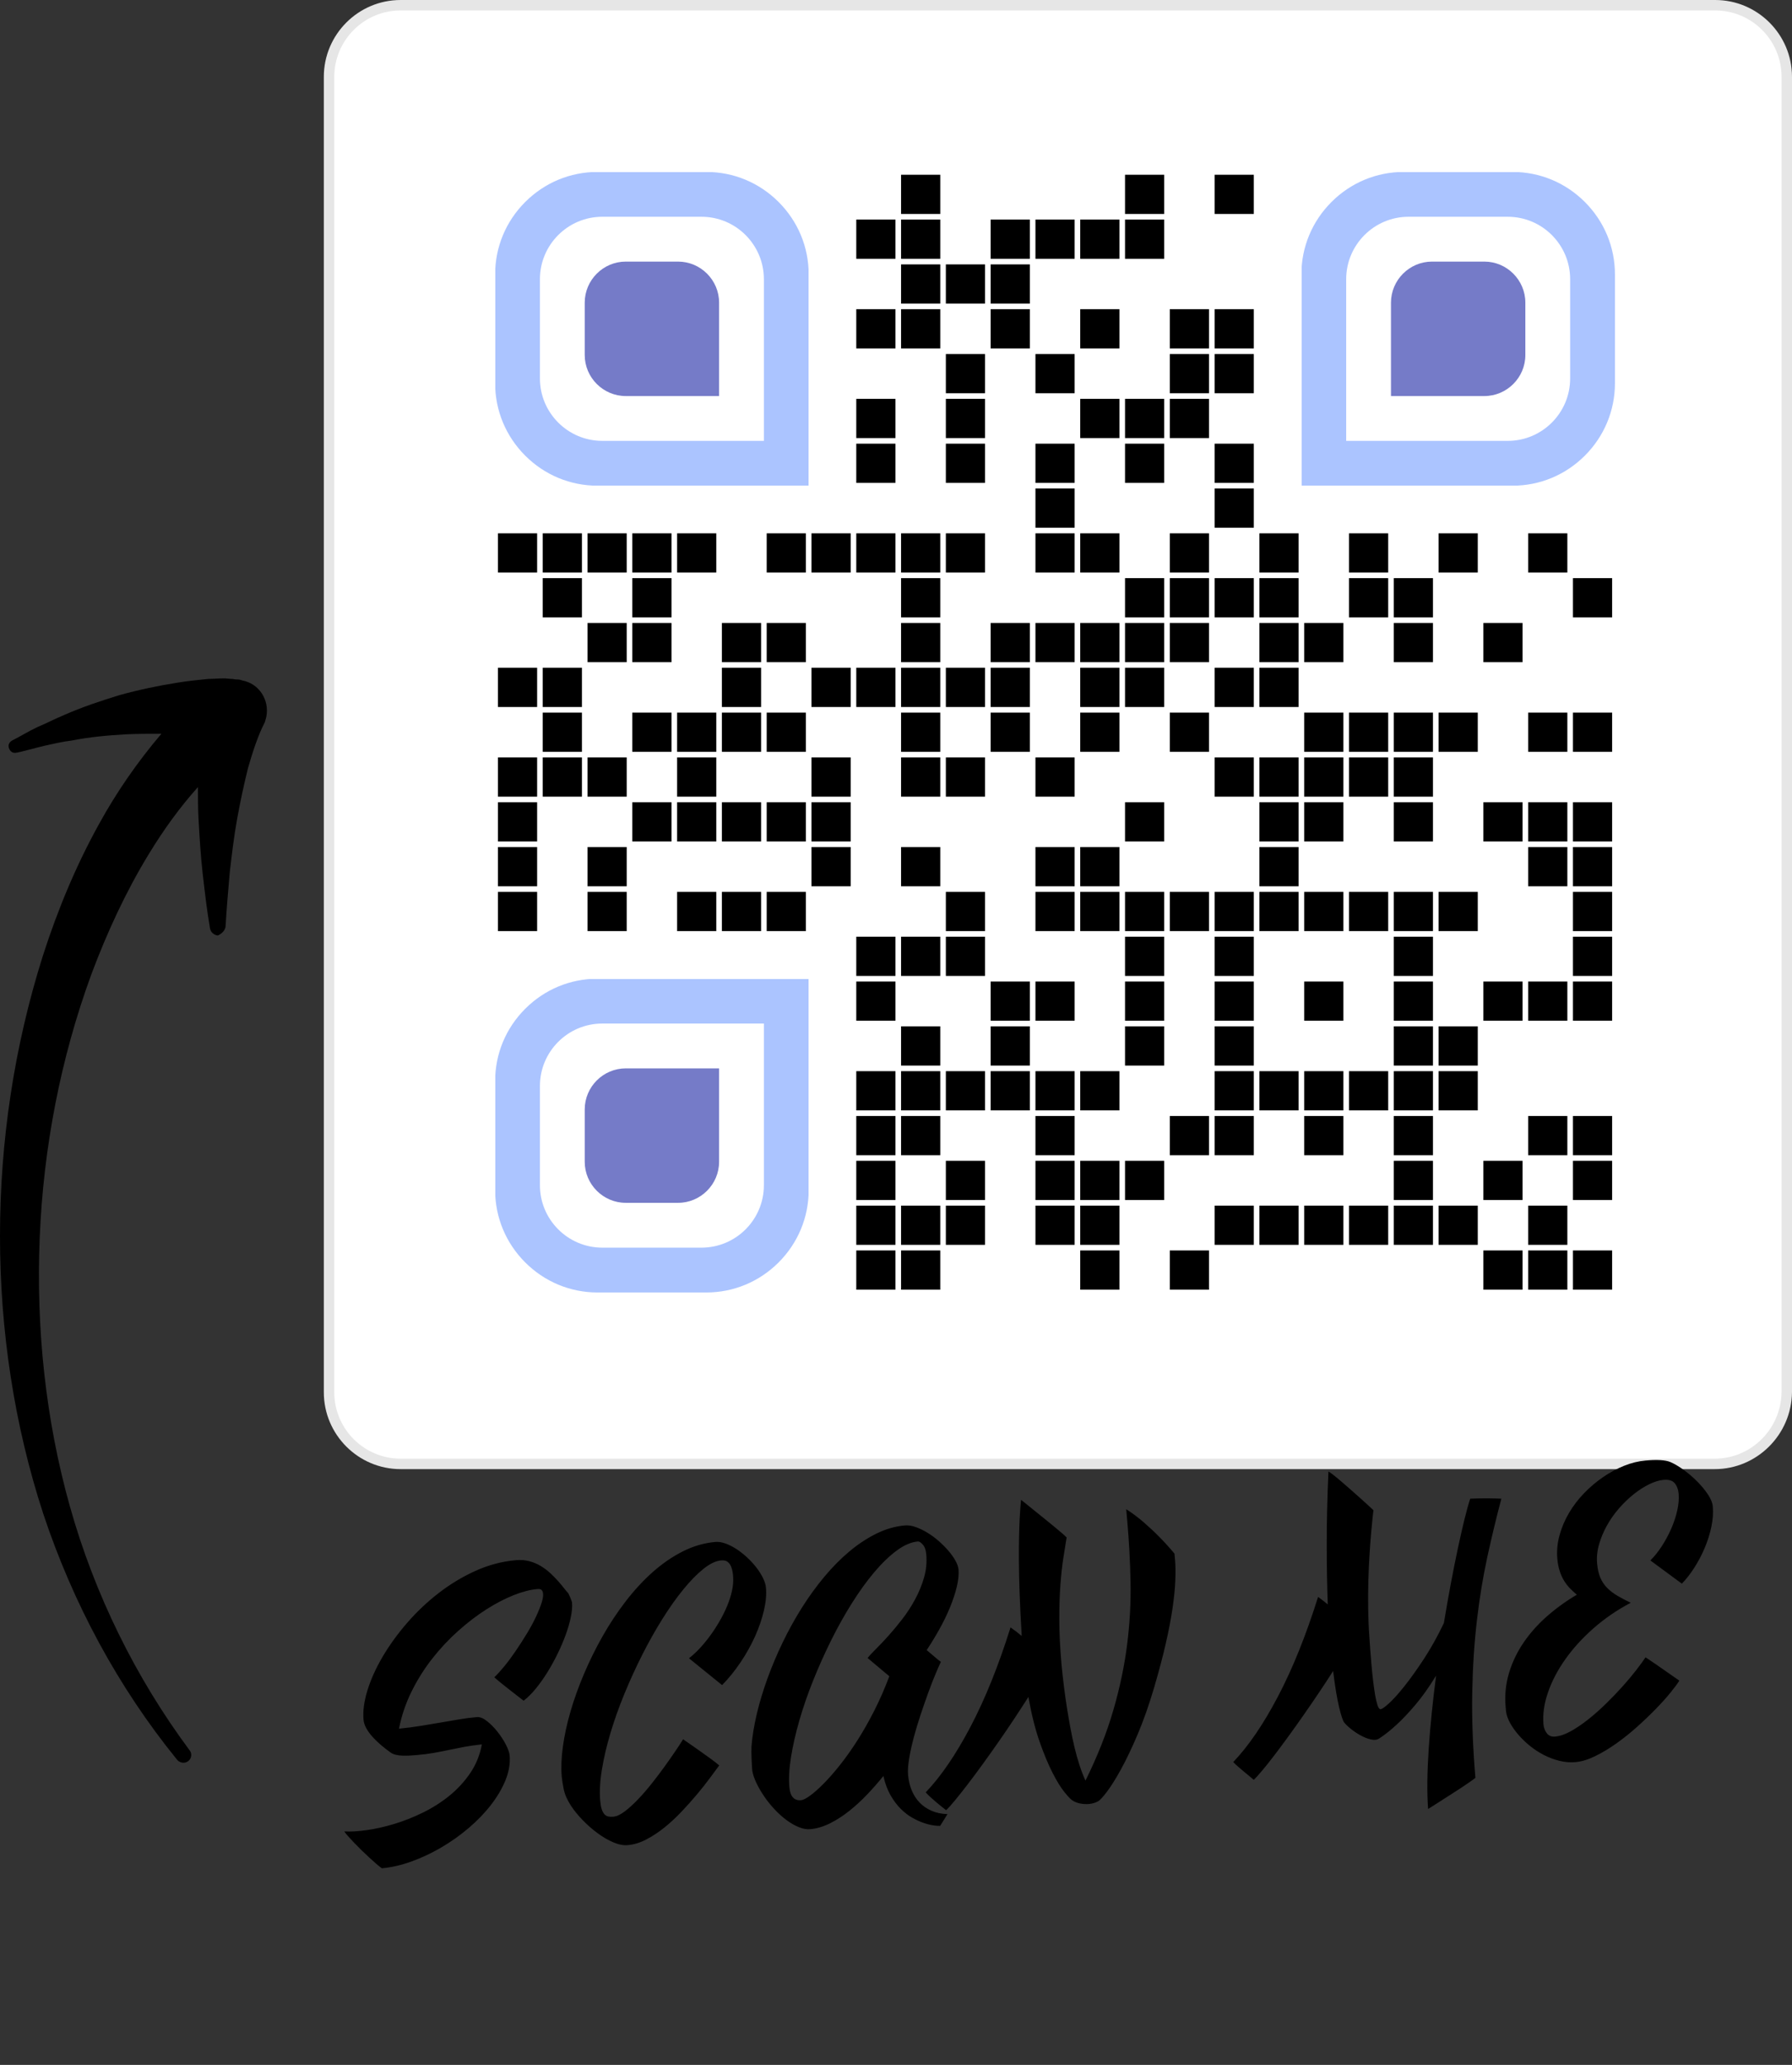 <?xml version="1.0" encoding="utf-8"?>
<!-- Generator: Adobe Illustrator 23.0.4, SVG Export Plug-In . SVG Version: 6.00 Build 0)  -->
<svg version="1.1" id="arrow-frame" xmlns="http://www.w3.org/2000/svg" xmlns:xlink="http://www.w3.org/1999/xlink" x="0px"
	 y="0px" viewBox="0 0 343.1 395.1" style="enable-background:new 0 0 343.1 395.1;" xml:space="preserve">
<rect x="0" y="0" width="343.1" height="395.1" fill="#333333" stroke="none"/>
<style type="text/css">
	.frame-color{fill:#000000;}
	.background-color{fill:#FFFFFF;}
	.text-color{fill:#FFFFFF;}
	.outline{fill:#E6E6E6;}
</style>
<path id="WhiteBackground" class="background-color" d="M328.4,1H76.7C69.1,1,63,7.2,63,14.7v251.7c0,7.6,6.2,13.7,13.7,13.7h251.6
	c7.6,0,13.7-6.2,13.8-13.7V14.7C342.1,7.1,335.9,1,328.4,1z"/>
<path id="Outline" class="outline" d="M328.3,281.1H76.7c-8.1,0-14.7-6.6-14.7-14.7V14.7C62,6.6,68.6,0,76.7,0h251.7
	c8.1,0,14.7,6.6,14.7,14.7v251.7C343,274.5,336.4,281.1,328.3,281.1z M76.7,2C69.7,2,64,7.7,64,14.7v251.7c0,7,5.7,12.7,12.7,12.7
	h251.6c7,0,12.7-5.7,12.8-12.7V14.7c0-7-5.7-12.7-12.7-12.7H76.7z"/>

	<path id="CallToActionArrow" class="frame-color" d="M43.2,177.1L43.2,177.1
	c0.2-3.4,0.5-6.9,0.8-10.3c0.4-3.4,0.8-6.8,1.4-10.1c0.6-3.3,1.3-6.6,2.1-9.8c0.9-3.1,1.9-6.2,3.2-8.7l0,0c0.1-0.3,0.2-0.7,0.3-1.1
	c0.6-3.2-1.4-6.3-4.6-6.9l-0.3-0.1c-0.4-0.1-0.6-0.1-0.9-0.1c-0.3,0-0.5-0.1-0.8-0.1c-0.5,0-1-0.1-1.5-0.1c-1,0-2,0.1-3,0.1
	c-2,0.2-3.9,0.4-5.8,0.7c-3.8,0.6-7.6,1.4-11.2,2.4c-3.6,1.1-7.2,2.3-10.6,3.8c-1.7,0.7-3.4,1.6-5.1,2.3c-1.7,0.8-3.3,1.8-4.9,2.6
	c-0.5,0.3-0.8,0.8-0.6,1.4c0.2,0.7,0.8,1.1,1.5,0.9h0.1c1.8-0.4,3.5-0.9,5.2-1.3c1.8-0.4,3.5-0.8,5.2-1c3.5-0.7,7-1,10.5-1.2
	c2.2-0.1,4.5-0.1,6.7-0.1c-4.6,5.4-8.6,11.2-11.9,17.2c-4.5,8.1-8,16.6-10.8,25.3C2.7,200.3,0,218.4,0,236.5c0,18,2.7,36.1,8.3,53.2
	c5.7,17.1,14.3,33.1,25.6,47c0.5,0.6,1.4,0.8,2.1,0.3c0.7-0.5,0.8-1.5,0.3-2.1l0,0c-10.4-14-18.2-29.9-22.9-46.6s-6.5-34.2-5.8-51.4
	c0.7-17.3,4-34.4,9.9-50.5c3-8,6.6-15.8,11-23c2.8-4.6,5.9-8.9,9.4-12.8c0,2,0,3.9,0.1,5.9c0.2,3.6,0.4,7.1,0.8,10.6
	c0.4,3.5,0.8,7,1.4,10.5c0.1,0.7,0.7,1.3,1.5,1.4C42.4,178.7,43.2,178,43.2,177.1z"></path>
	<g transform="rotate(-5) translate(-45 15)">
		<svg id="TextArea" x="68" y="245" width="290" height="140" viewBox="0 0 47.873 17.589" preserveAspectRatio="xMinYMid meet">
<svg version="1.1" xmlns="http://www.w3.org/2000/svg"><path class="frame-color" fill="#FFFFFF" d=" M9.706,6.01q0.005,0.011,0.021,0.051t0.032,0.091t0.03,0.102t0.013,0.073q0,0.183-0.075,0.438t-0.207,0.54t-0.309,0.58t-0.376,0.561t-0.411,0.483t-0.416,0.346q-0.075-0.07-0.18-0.167t-0.223-0.207t-0.236-0.223t-0.22-0.22q0.156-0.124,0.352-0.325t0.397-0.448t0.395-0.51t0.336-0.508t0.223-0.443t0.059-0.317q-0.016-0.059-0.051-0.083t-0.126-0.024q-0.328,0-0.757,0.129t-0.897,0.373t-0.943,0.599t-0.892,0.8t-0.741,0.978t-0.497,1.133q0.376-0.005,0.714-0.03t0.645-0.051t0.585-0.048t0.542-0.021q0.14,0,0.301,0.15t0.301,0.36t0.231,0.43t0.091,0.354q0,0.381-0.196,0.765t-0.526,0.741t-0.765,0.666t-0.916,0.537t-0.98,0.36t-0.951,0.132q-0.059-0.048-0.156-0.148t-0.207-0.22t-0.226-0.255t-0.215-0.258t-0.175-0.226t-0.102-0.156q0.295,0.043,0.712,0.021t0.878-0.118t0.932-0.277t0.878-0.454t0.72-0.653t0.451-0.878q-0.312,0.005-0.564,0.03t-0.489,0.054t-0.483,0.051t-0.548,0.021q-0.097,0-0.209-0.003t-0.226-0.016t-0.215-0.046t-0.167-0.091q-0.145-0.124-0.279-0.26t-0.242-0.279t-0.172-0.287t-0.064-0.279q0-0.408,0.204-0.91t0.567-1.012t0.857-0.991t1.077-0.857t1.227-0.602t1.305-0.226q0.231,0,0.422,0.07t0.346,0.183t0.279,0.25t0.22,0.266t0.167,0.239t0.118,0.169z M13.331,8.395q0.161-0.102,0.341-0.26t0.36-0.36t0.346-0.435t0.293-0.473t0.201-0.478t0.075-0.459q0-0.167-0.027-0.269t-0.073-0.158t-0.105-0.078t-0.124-0.021q-0.258,0-0.585,0.218t-0.69,0.591t-0.741,0.873t-0.733,1.072t-0.669,1.179t-0.548,1.198t-0.371,1.131t-0.137,0.969q0,0.161,0.024,0.266t0.07,0.167t0.115,0.083t0.161,0.021q0.156,0,0.368-0.132t0.451-0.341t0.483-0.467t0.459-0.508t0.387-0.462t0.263-0.336q0,0.005,0.132,0.113t0.309,0.258t0.354,0.303t0.269,0.25q-0.129,0.145-0.328,0.371t-0.448,0.475t-0.534,0.502t-0.585,0.454t-0.607,0.328t-0.596,0.126q-0.209,0-0.446-0.126t-0.467-0.328t-0.43-0.446t-0.333-0.486q-0.161-0.301-0.188-0.553t-0.027-0.403q0-0.414,0.118-0.935t0.338-1.088t0.532-1.152t0.69-1.133t0.822-1.031t0.929-0.843t1.004-0.567t1.05-0.207q0.15,0,0.317,0.078t0.328,0.204t0.312,0.293t0.263,0.341t0.18,0.349t0.067,0.32q0,0.322-0.129,0.712t-0.349,0.784t-0.524,0.771t-0.647,0.671z M22.064,6.327q0,0.252-0.105,0.561t-0.274,0.634t-0.392,0.653t-0.454,0.618q0.14,0.14,0.252,0.255t0.161,0.153q-0.075,0.129-0.207,0.379t-0.279,0.567t-0.301,0.671t-0.277,0.696t-0.201,0.645t-0.078,0.508q0,0.269,0.073,0.5t0.215,0.406t0.354,0.29t0.491,0.148l-0.263,0.349q-0.064,0-0.199-0.03t-0.301-0.102t-0.349-0.196t-0.344-0.314t-0.285-0.457t-0.172-0.626q-0.258,0.269-0.556,0.532t-0.615,0.473t-0.642,0.338t-0.631,0.129q-0.177,0-0.363-0.097t-0.365-0.255t-0.344-0.368t-0.29-0.432t-0.209-0.443t-0.099-0.408q0-0.07,0.003-0.169t0.008-0.207t0.013-0.209t0.019-0.183q0.081-0.478,0.258-1.01t0.432-1.08t0.577-1.09t0.698-1.037t0.795-0.916t0.862-0.73t0.902-0.486t0.916-0.177q0.156,0,0.333,0.081t0.352,0.209t0.333,0.293t0.279,0.333t0.193,0.328t0.073,0.277z M16.468,13.17q0.102,0,0.298-0.118t0.457-0.338t0.567-0.542t0.618-0.728t0.615-0.892t0.567-1.039l-0.634-0.634q0.091-0.097,0.285-0.258t0.43-0.381t0.486-0.491t0.457-0.585t0.341-0.661t0.134-0.722q0-0.209-0.083-0.32t-0.148-0.11q-0.317,0-0.69,0.228t-0.765,0.618t-0.787,0.91t-0.757,1.112t-0.677,1.214t-0.545,1.219t-0.365,1.133t-0.134,0.945q0,0.44,0.333,0.44z M28.907,6.623q0,0.279-0.048,0.658t-0.164,0.87t-0.312,1.098t-0.486,1.348q-0.317,0.806-0.647,1.426t-0.618,1.05t-0.502,0.666t-0.301,0.279q-0.14,0.064-0.306,0.064q-0.14,0-0.285-0.043t-0.247-0.134q-0.064-0.054-0.212-0.274t-0.314-0.626t-0.322-1.012t-0.231-1.445q-0.231,0.301-0.505,0.645t-0.559,0.685t-0.567,0.666t-0.529,0.594t-0.44,0.465t-0.301,0.282q-0.059-0.054-0.137-0.129t-0.161-0.158t-0.161-0.169t-0.137-0.161q0.784-0.688,1.59-1.939t1.536-3.019q0.091,0.075,0.172,0.15t0.156,0.15q0.021-0.752,0.051-1.337t0.067-1.034t0.073-0.771t0.067-0.548t0.056-0.368t0.04-0.228q0.054,0.048,0.161,0.153t0.242,0.234t0.282,0.271t0.279,0.271t0.231,0.231t0.137,0.15q-0.07,0.269-0.158,0.626t-0.167,0.838t-0.132,1.098t-0.054,1.407q0.005,0.736,0.054,1.423q0.021,0.295,0.051,0.61t0.075,0.618t0.11,0.583t0.145,0.5q0.671-1.106,1.072-2.143t0.615-2.03t0.279-1.958t0.064-1.926l0-0.371q0.279,0.215,0.532,0.478t0.446,0.5q0.226,0.274,0.419,0.553l0,0.183z  M39.349,5.613q-0.322,0.892-0.607,1.81t-0.5,1.963t-0.344,2.256t-0.134,2.683q-0.064,0.043-0.191,0.115t-0.279,0.156t-0.32,0.169t-0.32,0.167t-0.277,0.145t-0.188,0.097q0.005-0.403,0.054-0.886t0.132-1.018t0.193-1.109t0.239-1.16q-0.387,0.521-0.739,0.867t-0.626,0.556q-0.317,0.247-0.591,0.392q-0.113,0.064-0.274,0.011t-0.32-0.161t-0.29-0.236t-0.185-0.215t-0.115-0.489t-0.089-1.155q-0.231,0.301-0.5,0.634t-0.545,0.663t-0.545,0.639t-0.502,0.564t-0.419,0.44t-0.287,0.266q-0.054-0.059-0.132-0.134t-0.161-0.158t-0.164-0.167t-0.14-0.158q0.784-0.688,1.59-1.942t1.536-3.021q0.081,0.07,0.15,0.134t0.134,0.129q0.043-0.849,0.132-1.883t0.255-2.296q0.027,0.011,0.126,0.102t0.234,0.228t0.285,0.295t0.287,0.303t0.239,0.258t0.14,0.156q-0.011,0.043-0.048,0.231t-0.089,0.483t-0.11,0.677t-0.107,0.808t-0.083,0.881t-0.04,0.889q-0.005,0.183-0.008,0.422t-0.003,0.491t0.008,0.497t0.024,0.44t0.046,0.322t0.078,0.137q0.059,0.016,0.285-0.156t0.542-0.505t0.69-0.808t0.722-1.066q0.161-0.628,0.325-1.214t0.317-1.085t0.287-0.894t0.242-0.647q0.107,0.005,0.244,0.013t0.277,0.021t0.26,0.027t0.196,0.024z M43.871,7.965q0.204-0.167,0.397-0.414t0.344-0.521t0.242-0.559t0.091-0.532q0-0.199-0.094-0.336t-0.341-0.137q-0.209,0-0.462,0.097t-0.51,0.266t-0.502,0.403t-0.432,0.508t-0.303,0.575t-0.115,0.607q0,0.263,0.064,0.454t0.188,0.338t0.298,0.271t0.4,0.258q-0.677,0.285-1.243,0.701t-0.975,0.9t-0.636,0.996t-0.228,0.986q0,0.167,0.081,0.293t0.252,0.126q0.226,0,0.505-0.124t0.58-0.322t0.604-0.446t0.569-0.497t0.475-0.475t0.333-0.381q0.322,0.258,0.559,0.459t0.44,0.368q-0.091,0.124-0.303,0.344t-0.505,0.473t-0.639,0.513t-0.704,0.47t-0.706,0.344t-0.639,0.134q-0.252,0-0.502-0.086t-0.475-0.228t-0.416-0.328t-0.333-0.384t-0.228-0.397t-0.091-0.371l0-0.129q0-0.564,0.199-1.063t0.545-0.921t0.811-0.763t0.996-0.594q-0.097-0.097-0.191-0.209t-0.167-0.255t-0.115-0.32t-0.043-0.397q0-0.376,0.134-0.736t0.36-0.677t0.529-0.58t0.642-0.454t0.693-0.298t0.688-0.107q0.553,0,0.773,0.113q0.183,0.097,0.395,0.279t0.395,0.4t0.306,0.44t0.124,0.4q0,0.306-0.102,0.639t-0.269,0.647t-0.381,0.591t-0.435,0.465z "/></svg>
</svg>
	</g>


<svg xmlns="http://www.w3.org/2000/svg" xmlns:xlink="http://www.w3.org/1999/xlink" version="1.1" width="268" height="268" viewBox="0 0 2000 2000" x="68" y="6.1" shape-rendering="crispEdges"><defs/><rect x="0" y="0" width="2000" height="2000" fill="#ffffff"/><svg version="1.1" x="776" y="200" viewBox="0 0 4 4" style="enable-background:new 0 0 4 4;" xml:space="preserve" width="64" height="64" shape-rendering="auto">
<rect fill="#000000" x="0.25" y="0.25" width="3.5" height="3.5"/>
</svg>
<svg version="1.1" x="1096" y="200" viewBox="0 0 4 4" style="enable-background:new 0 0 4 4;" xml:space="preserve" width="64" height="64" shape-rendering="auto">
<rect fill="#000000" x="0.25" y="0.25" width="3.5" height="3.5"/>
</svg>
<svg version="1.1" x="1224" y="200" viewBox="0 0 4 4" style="enable-background:new 0 0 4 4;" xml:space="preserve" width="64" height="64" shape-rendering="auto">
<rect fill="#000000" x="0.25" y="0.25" width="3.5" height="3.5"/>
</svg>
<svg version="1.1" x="712" y="264" viewBox="0 0 4 4" style="enable-background:new 0 0 4 4;" xml:space="preserve" width="64" height="64" shape-rendering="auto">
<rect fill="#000000" x="0.25" y="0.25" width="3.5" height="3.5"/>
</svg>
<svg version="1.1" x="776" y="264" viewBox="0 0 4 4" style="enable-background:new 0 0 4 4;" xml:space="preserve" width="64" height="64" shape-rendering="auto">
<rect fill="#000000" x="0.25" y="0.25" width="3.5" height="3.5"/>
</svg>
<svg version="1.1" x="904" y="264" viewBox="0 0 4 4" style="enable-background:new 0 0 4 4;" xml:space="preserve" width="64" height="64" shape-rendering="auto">
<rect fill="#000000" x="0.25" y="0.25" width="3.5" height="3.5"/>
</svg>
<svg version="1.1" x="968" y="264" viewBox="0 0 4 4" style="enable-background:new 0 0 4 4;" xml:space="preserve" width="64" height="64" shape-rendering="auto">
<rect fill="#000000" x="0.25" y="0.25" width="3.5" height="3.5"/>
</svg>
<svg version="1.1" x="1032" y="264" viewBox="0 0 4 4" style="enable-background:new 0 0 4 4;" xml:space="preserve" width="64" height="64" shape-rendering="auto">
<rect fill="#000000" x="0.25" y="0.25" width="3.5" height="3.5"/>
</svg>
<svg version="1.1" x="1096" y="264" viewBox="0 0 4 4" style="enable-background:new 0 0 4 4;" xml:space="preserve" width="64" height="64" shape-rendering="auto">
<rect fill="#000000" x="0.25" y="0.25" width="3.5" height="3.5"/>
</svg>
<svg version="1.1" x="776" y="328" viewBox="0 0 4 4" style="enable-background:new 0 0 4 4;" xml:space="preserve" width="64" height="64" shape-rendering="auto">
<rect fill="#000000" x="0.25" y="0.25" width="3.5" height="3.5"/>
</svg>
<svg version="1.1" x="840" y="328" viewBox="0 0 4 4" style="enable-background:new 0 0 4 4;" xml:space="preserve" width="64" height="64" shape-rendering="auto">
<rect fill="#000000" x="0.25" y="0.25" width="3.5" height="3.5"/>
</svg>
<svg version="1.1" x="904" y="328" viewBox="0 0 4 4" style="enable-background:new 0 0 4 4;" xml:space="preserve" width="64" height="64" shape-rendering="auto">
<rect fill="#000000" x="0.25" y="0.25" width="3.5" height="3.5"/>
</svg>
<svg version="1.1" x="712" y="392" viewBox="0 0 4 4" style="enable-background:new 0 0 4 4;" xml:space="preserve" width="64" height="64" shape-rendering="auto">
<rect fill="#000000" x="0.25" y="0.25" width="3.5" height="3.5"/>
</svg>
<svg version="1.1" x="776" y="392" viewBox="0 0 4 4" style="enable-background:new 0 0 4 4;" xml:space="preserve" width="64" height="64" shape-rendering="auto">
<rect fill="#000000" x="0.25" y="0.25" width="3.5" height="3.5"/>
</svg>
<svg version="1.1" x="904" y="392" viewBox="0 0 4 4" style="enable-background:new 0 0 4 4;" xml:space="preserve" width="64" height="64" shape-rendering="auto">
<rect fill="#000000" x="0.25" y="0.25" width="3.5" height="3.5"/>
</svg>
<svg version="1.1" x="1032" y="392" viewBox="0 0 4 4" style="enable-background:new 0 0 4 4;" xml:space="preserve" width="64" height="64" shape-rendering="auto">
<rect fill="#000000" x="0.25" y="0.25" width="3.5" height="3.5"/>
</svg>
<svg version="1.1" x="1160" y="392" viewBox="0 0 4 4" style="enable-background:new 0 0 4 4;" xml:space="preserve" width="64" height="64" shape-rendering="auto">
<rect fill="#000000" x="0.25" y="0.25" width="3.5" height="3.5"/>
</svg>
<svg version="1.1" x="1224" y="392" viewBox="0 0 4 4" style="enable-background:new 0 0 4 4;" xml:space="preserve" width="64" height="64" shape-rendering="auto">
<rect fill="#000000" x="0.25" y="0.25" width="3.5" height="3.5"/>
</svg>
<svg version="1.1" x="840" y="456" viewBox="0 0 4 4" style="enable-background:new 0 0 4 4;" xml:space="preserve" width="64" height="64" shape-rendering="auto">
<rect fill="#000000" x="0.25" y="0.25" width="3.5" height="3.5"/>
</svg>
<svg version="1.1" x="968" y="456" viewBox="0 0 4 4" style="enable-background:new 0 0 4 4;" xml:space="preserve" width="64" height="64" shape-rendering="auto">
<rect fill="#000000" x="0.25" y="0.25" width="3.5" height="3.5"/>
</svg>
<svg version="1.1" x="1160" y="456" viewBox="0 0 4 4" style="enable-background:new 0 0 4 4;" xml:space="preserve" width="64" height="64" shape-rendering="auto">
<rect fill="#000000" x="0.25" y="0.25" width="3.5" height="3.5"/>
</svg>
<svg version="1.1" x="1224" y="456" viewBox="0 0 4 4" style="enable-background:new 0 0 4 4;" xml:space="preserve" width="64" height="64" shape-rendering="auto">
<rect fill="#000000" x="0.25" y="0.25" width="3.5" height="3.5"/>
</svg>
<svg version="1.1" x="712" y="520" viewBox="0 0 4 4" style="enable-background:new 0 0 4 4;" xml:space="preserve" width="64" height="64" shape-rendering="auto">
<rect fill="#000000" x="0.25" y="0.25" width="3.5" height="3.5"/>
</svg>
<svg version="1.1" x="840" y="520" viewBox="0 0 4 4" style="enable-background:new 0 0 4 4;" xml:space="preserve" width="64" height="64" shape-rendering="auto">
<rect fill="#000000" x="0.25" y="0.25" width="3.5" height="3.5"/>
</svg>
<svg version="1.1" x="1032" y="520" viewBox="0 0 4 4" style="enable-background:new 0 0 4 4;" xml:space="preserve" width="64" height="64" shape-rendering="auto">
<rect fill="#000000" x="0.25" y="0.25" width="3.5" height="3.5"/>
</svg>
<svg version="1.1" x="1096" y="520" viewBox="0 0 4 4" style="enable-background:new 0 0 4 4;" xml:space="preserve" width="64" height="64" shape-rendering="auto">
<rect fill="#000000" x="0.25" y="0.25" width="3.5" height="3.5"/>
</svg>
<svg version="1.1" x="1160" y="520" viewBox="0 0 4 4" style="enable-background:new 0 0 4 4;" xml:space="preserve" width="64" height="64" shape-rendering="auto">
<rect fill="#000000" x="0.25" y="0.25" width="3.5" height="3.5"/>
</svg>
<svg version="1.1" x="712" y="584" viewBox="0 0 4 4" style="enable-background:new 0 0 4 4;" xml:space="preserve" width="64" height="64" shape-rendering="auto">
<rect fill="#000000" x="0.25" y="0.25" width="3.5" height="3.5"/>
</svg>
<svg version="1.1" x="840" y="584" viewBox="0 0 4 4" style="enable-background:new 0 0 4 4;" xml:space="preserve" width="64" height="64" shape-rendering="auto">
<rect fill="#000000" x="0.25" y="0.25" width="3.5" height="3.5"/>
</svg>
<svg version="1.1" x="968" y="584" viewBox="0 0 4 4" style="enable-background:new 0 0 4 4;" xml:space="preserve" width="64" height="64" shape-rendering="auto">
<rect fill="#000000" x="0.25" y="0.25" width="3.5" height="3.5"/>
</svg>
<svg version="1.1" x="1096" y="584" viewBox="0 0 4 4" style="enable-background:new 0 0 4 4;" xml:space="preserve" width="64" height="64" shape-rendering="auto">
<rect fill="#000000" x="0.25" y="0.25" width="3.5" height="3.5"/>
</svg>
<svg version="1.1" x="1224" y="584" viewBox="0 0 4 4" style="enable-background:new 0 0 4 4;" xml:space="preserve" width="64" height="64" shape-rendering="auto">
<rect fill="#000000" x="0.25" y="0.25" width="3.5" height="3.5"/>
</svg>
<svg version="1.1" x="968" y="648" viewBox="0 0 4 4" style="enable-background:new 0 0 4 4;" xml:space="preserve" width="64" height="64" shape-rendering="auto">
<rect fill="#000000" x="0.25" y="0.25" width="3.5" height="3.5"/>
</svg>
<svg version="1.1" x="1224" y="648" viewBox="0 0 4 4" style="enable-background:new 0 0 4 4;" xml:space="preserve" width="64" height="64" shape-rendering="auto">
<rect fill="#000000" x="0.25" y="0.25" width="3.5" height="3.5"/>
</svg>
<svg version="1.1" x="200" y="712" viewBox="0 0 4 4" style="enable-background:new 0 0 4 4;" xml:space="preserve" width="64" height="64" shape-rendering="auto">
<rect fill="#000000" x="0.25" y="0.25" width="3.5" height="3.5"/>
</svg>
<svg version="1.1" x="264" y="712" viewBox="0 0 4 4" style="enable-background:new 0 0 4 4;" xml:space="preserve" width="64" height="64" shape-rendering="auto">
<rect fill="#000000" x="0.25" y="0.25" width="3.5" height="3.5"/>
</svg>
<svg version="1.1" x="328" y="712" viewBox="0 0 4 4" style="enable-background:new 0 0 4 4;" xml:space="preserve" width="64" height="64" shape-rendering="auto">
<rect fill="#000000" x="0.25" y="0.25" width="3.5" height="3.5"/>
</svg>
<svg version="1.1" x="392" y="712" viewBox="0 0 4 4" style="enable-background:new 0 0 4 4;" xml:space="preserve" width="64" height="64" shape-rendering="auto">
<rect fill="#000000" x="0.25" y="0.25" width="3.5" height="3.5"/>
</svg>
<svg version="1.1" x="456" y="712" viewBox="0 0 4 4" style="enable-background:new 0 0 4 4;" xml:space="preserve" width="64" height="64" shape-rendering="auto">
<rect fill="#000000" x="0.25" y="0.25" width="3.5" height="3.5"/>
</svg>
<svg version="1.1" x="584" y="712" viewBox="0 0 4 4" style="enable-background:new 0 0 4 4;" xml:space="preserve" width="64" height="64" shape-rendering="auto">
<rect fill="#000000" x="0.25" y="0.25" width="3.5" height="3.5"/>
</svg>
<svg version="1.1" x="648" y="712" viewBox="0 0 4 4" style="enable-background:new 0 0 4 4;" xml:space="preserve" width="64" height="64" shape-rendering="auto">
<rect fill="#000000" x="0.25" y="0.25" width="3.5" height="3.5"/>
</svg>
<svg version="1.1" x="712" y="712" viewBox="0 0 4 4" style="enable-background:new 0 0 4 4;" xml:space="preserve" width="64" height="64" shape-rendering="auto">
<rect fill="#000000" x="0.25" y="0.25" width="3.5" height="3.5"/>
</svg>
<svg version="1.1" x="776" y="712" viewBox="0 0 4 4" style="enable-background:new 0 0 4 4;" xml:space="preserve" width="64" height="64" shape-rendering="auto">
<rect fill="#000000" x="0.25" y="0.25" width="3.5" height="3.5"/>
</svg>
<svg version="1.1" x="840" y="712" viewBox="0 0 4 4" style="enable-background:new 0 0 4 4;" xml:space="preserve" width="64" height="64" shape-rendering="auto">
<rect fill="#000000" x="0.25" y="0.25" width="3.5" height="3.5"/>
</svg>
<svg version="1.1" x="968" y="712" viewBox="0 0 4 4" style="enable-background:new 0 0 4 4;" xml:space="preserve" width="64" height="64" shape-rendering="auto">
<rect fill="#000000" x="0.25" y="0.25" width="3.5" height="3.5"/>
</svg>
<svg version="1.1" x="1032" y="712" viewBox="0 0 4 4" style="enable-background:new 0 0 4 4;" xml:space="preserve" width="64" height="64" shape-rendering="auto">
<rect fill="#000000" x="0.25" y="0.25" width="3.5" height="3.5"/>
</svg>
<svg version="1.1" x="1160" y="712" viewBox="0 0 4 4" style="enable-background:new 0 0 4 4;" xml:space="preserve" width="64" height="64" shape-rendering="auto">
<rect fill="#000000" x="0.25" y="0.25" width="3.5" height="3.5"/>
</svg>
<svg version="1.1" x="1288" y="712" viewBox="0 0 4 4" style="enable-background:new 0 0 4 4;" xml:space="preserve" width="64" height="64" shape-rendering="auto">
<rect fill="#000000" x="0.25" y="0.25" width="3.5" height="3.5"/>
</svg>
<svg version="1.1" x="1416" y="712" viewBox="0 0 4 4" style="enable-background:new 0 0 4 4;" xml:space="preserve" width="64" height="64" shape-rendering="auto">
<rect fill="#000000" x="0.25" y="0.25" width="3.5" height="3.5"/>
</svg>
<svg version="1.1" x="1544" y="712" viewBox="0 0 4 4" style="enable-background:new 0 0 4 4;" xml:space="preserve" width="64" height="64" shape-rendering="auto">
<rect fill="#000000" x="0.25" y="0.25" width="3.5" height="3.5"/>
</svg>
<svg version="1.1" x="1672" y="712" viewBox="0 0 4 4" style="enable-background:new 0 0 4 4;" xml:space="preserve" width="64" height="64" shape-rendering="auto">
<rect fill="#000000" x="0.25" y="0.25" width="3.5" height="3.5"/>
</svg>
<svg version="1.1" x="264" y="776" viewBox="0 0 4 4" style="enable-background:new 0 0 4 4;" xml:space="preserve" width="64" height="64" shape-rendering="auto">
<rect fill="#000000" x="0.25" y="0.25" width="3.5" height="3.5"/>
</svg>
<svg version="1.1" x="392" y="776" viewBox="0 0 4 4" style="enable-background:new 0 0 4 4;" xml:space="preserve" width="64" height="64" shape-rendering="auto">
<rect fill="#000000" x="0.25" y="0.25" width="3.5" height="3.5"/>
</svg>
<svg version="1.1" x="776" y="776" viewBox="0 0 4 4" style="enable-background:new 0 0 4 4;" xml:space="preserve" width="64" height="64" shape-rendering="auto">
<rect fill="#000000" x="0.25" y="0.25" width="3.5" height="3.5"/>
</svg>
<svg version="1.1" x="1096" y="776" viewBox="0 0 4 4" style="enable-background:new 0 0 4 4;" xml:space="preserve" width="64" height="64" shape-rendering="auto">
<rect fill="#000000" x="0.25" y="0.25" width="3.5" height="3.5"/>
</svg>
<svg version="1.1" x="1160" y="776" viewBox="0 0 4 4" style="enable-background:new 0 0 4 4;" xml:space="preserve" width="64" height="64" shape-rendering="auto">
<rect fill="#000000" x="0.25" y="0.25" width="3.5" height="3.5"/>
</svg>
<svg version="1.1" x="1224" y="776" viewBox="0 0 4 4" style="enable-background:new 0 0 4 4;" xml:space="preserve" width="64" height="64" shape-rendering="auto">
<rect fill="#000000" x="0.25" y="0.25" width="3.5" height="3.5"/>
</svg>
<svg version="1.1" x="1288" y="776" viewBox="0 0 4 4" style="enable-background:new 0 0 4 4;" xml:space="preserve" width="64" height="64" shape-rendering="auto">
<rect fill="#000000" x="0.25" y="0.25" width="3.5" height="3.5"/>
</svg>
<svg version="1.1" x="1416" y="776" viewBox="0 0 4 4" style="enable-background:new 0 0 4 4;" xml:space="preserve" width="64" height="64" shape-rendering="auto">
<rect fill="#000000" x="0.25" y="0.25" width="3.5" height="3.5"/>
</svg>
<svg version="1.1" x="1480" y="776" viewBox="0 0 4 4" style="enable-background:new 0 0 4 4;" xml:space="preserve" width="64" height="64" shape-rendering="auto">
<rect fill="#000000" x="0.25" y="0.25" width="3.5" height="3.5"/>
</svg>
<svg version="1.1" x="1736" y="776" viewBox="0 0 4 4" style="enable-background:new 0 0 4 4;" xml:space="preserve" width="64" height="64" shape-rendering="auto">
<rect fill="#000000" x="0.25" y="0.25" width="3.5" height="3.5"/>
</svg>
<svg version="1.1" x="328" y="840" viewBox="0 0 4 4" style="enable-background:new 0 0 4 4;" xml:space="preserve" width="64" height="64" shape-rendering="auto">
<rect fill="#000000" x="0.25" y="0.25" width="3.5" height="3.5"/>
</svg>
<svg version="1.1" x="392" y="840" viewBox="0 0 4 4" style="enable-background:new 0 0 4 4;" xml:space="preserve" width="64" height="64" shape-rendering="auto">
<rect fill="#000000" x="0.25" y="0.25" width="3.5" height="3.5"/>
</svg>
<svg version="1.1" x="520" y="840" viewBox="0 0 4 4" style="enable-background:new 0 0 4 4;" xml:space="preserve" width="64" height="64" shape-rendering="auto">
<rect fill="#000000" x="0.25" y="0.25" width="3.5" height="3.5"/>
</svg>
<svg version="1.1" x="584" y="840" viewBox="0 0 4 4" style="enable-background:new 0 0 4 4;" xml:space="preserve" width="64" height="64" shape-rendering="auto">
<rect fill="#000000" x="0.25" y="0.25" width="3.5" height="3.5"/>
</svg>
<svg version="1.1" x="776" y="840" viewBox="0 0 4 4" style="enable-background:new 0 0 4 4;" xml:space="preserve" width="64" height="64" shape-rendering="auto">
<rect fill="#000000" x="0.25" y="0.25" width="3.5" height="3.5"/>
</svg>
<svg version="1.1" x="904" y="840" viewBox="0 0 4 4" style="enable-background:new 0 0 4 4;" xml:space="preserve" width="64" height="64" shape-rendering="auto">
<rect fill="#000000" x="0.25" y="0.25" width="3.5" height="3.5"/>
</svg>
<svg version="1.1" x="968" y="840" viewBox="0 0 4 4" style="enable-background:new 0 0 4 4;" xml:space="preserve" width="64" height="64" shape-rendering="auto">
<rect fill="#000000" x="0.25" y="0.25" width="3.5" height="3.5"/>
</svg>
<svg version="1.1" x="1032" y="840" viewBox="0 0 4 4" style="enable-background:new 0 0 4 4;" xml:space="preserve" width="64" height="64" shape-rendering="auto">
<rect fill="#000000" x="0.25" y="0.25" width="3.5" height="3.5"/>
</svg>
<svg version="1.1" x="1096" y="840" viewBox="0 0 4 4" style="enable-background:new 0 0 4 4;" xml:space="preserve" width="64" height="64" shape-rendering="auto">
<rect fill="#000000" x="0.25" y="0.25" width="3.5" height="3.5"/>
</svg>
<svg version="1.1" x="1160" y="840" viewBox="0 0 4 4" style="enable-background:new 0 0 4 4;" xml:space="preserve" width="64" height="64" shape-rendering="auto">
<rect fill="#000000" x="0.25" y="0.25" width="3.5" height="3.5"/>
</svg>
<svg version="1.1" x="1288" y="840" viewBox="0 0 4 4" style="enable-background:new 0 0 4 4;" xml:space="preserve" width="64" height="64" shape-rendering="auto">
<rect fill="#000000" x="0.25" y="0.25" width="3.5" height="3.5"/>
</svg>
<svg version="1.1" x="1352" y="840" viewBox="0 0 4 4" style="enable-background:new 0 0 4 4;" xml:space="preserve" width="64" height="64" shape-rendering="auto">
<rect fill="#000000" x="0.25" y="0.25" width="3.5" height="3.5"/>
</svg>
<svg version="1.1" x="1480" y="840" viewBox="0 0 4 4" style="enable-background:new 0 0 4 4;" xml:space="preserve" width="64" height="64" shape-rendering="auto">
<rect fill="#000000" x="0.25" y="0.25" width="3.5" height="3.5"/>
</svg>
<svg version="1.1" x="1608" y="840" viewBox="0 0 4 4" style="enable-background:new 0 0 4 4;" xml:space="preserve" width="64" height="64" shape-rendering="auto">
<rect fill="#000000" x="0.25" y="0.25" width="3.5" height="3.5"/>
</svg>
<svg version="1.1" x="200" y="904" viewBox="0 0 4 4" style="enable-background:new 0 0 4 4;" xml:space="preserve" width="64" height="64" shape-rendering="auto">
<rect fill="#000000" x="0.25" y="0.25" width="3.5" height="3.5"/>
</svg>
<svg version="1.1" x="264" y="904" viewBox="0 0 4 4" style="enable-background:new 0 0 4 4;" xml:space="preserve" width="64" height="64" shape-rendering="auto">
<rect fill="#000000" x="0.25" y="0.25" width="3.5" height="3.5"/>
</svg>
<svg version="1.1" x="520" y="904" viewBox="0 0 4 4" style="enable-background:new 0 0 4 4;" xml:space="preserve" width="64" height="64" shape-rendering="auto">
<rect fill="#000000" x="0.25" y="0.25" width="3.5" height="3.5"/>
</svg>
<svg version="1.1" x="648" y="904" viewBox="0 0 4 4" style="enable-background:new 0 0 4 4;" xml:space="preserve" width="64" height="64" shape-rendering="auto">
<rect fill="#000000" x="0.25" y="0.25" width="3.5" height="3.5"/>
</svg>
<svg version="1.1" x="712" y="904" viewBox="0 0 4 4" style="enable-background:new 0 0 4 4;" xml:space="preserve" width="64" height="64" shape-rendering="auto">
<rect fill="#000000" x="0.25" y="0.25" width="3.5" height="3.5"/>
</svg>
<svg version="1.1" x="776" y="904" viewBox="0 0 4 4" style="enable-background:new 0 0 4 4;" xml:space="preserve" width="64" height="64" shape-rendering="auto">
<rect fill="#000000" x="0.25" y="0.25" width="3.5" height="3.5"/>
</svg>
<svg version="1.1" x="840" y="904" viewBox="0 0 4 4" style="enable-background:new 0 0 4 4;" xml:space="preserve" width="64" height="64" shape-rendering="auto">
<rect fill="#000000" x="0.25" y="0.25" width="3.5" height="3.5"/>
</svg>
<svg version="1.1" x="904" y="904" viewBox="0 0 4 4" style="enable-background:new 0 0 4 4;" xml:space="preserve" width="64" height="64" shape-rendering="auto">
<rect fill="#000000" x="0.25" y="0.25" width="3.5" height="3.5"/>
</svg>
<svg version="1.1" x="1032" y="904" viewBox="0 0 4 4" style="enable-background:new 0 0 4 4;" xml:space="preserve" width="64" height="64" shape-rendering="auto">
<rect fill="#000000" x="0.25" y="0.25" width="3.5" height="3.5"/>
</svg>
<svg version="1.1" x="1096" y="904" viewBox="0 0 4 4" style="enable-background:new 0 0 4 4;" xml:space="preserve" width="64" height="64" shape-rendering="auto">
<rect fill="#000000" x="0.25" y="0.25" width="3.5" height="3.5"/>
</svg>
<svg version="1.1" x="1224" y="904" viewBox="0 0 4 4" style="enable-background:new 0 0 4 4;" xml:space="preserve" width="64" height="64" shape-rendering="auto">
<rect fill="#000000" x="0.25" y="0.25" width="3.5" height="3.5"/>
</svg>
<svg version="1.1" x="1288" y="904" viewBox="0 0 4 4" style="enable-background:new 0 0 4 4;" xml:space="preserve" width="64" height="64" shape-rendering="auto">
<rect fill="#000000" x="0.25" y="0.25" width="3.5" height="3.5"/>
</svg>
<svg version="1.1" x="264" y="968" viewBox="0 0 4 4" style="enable-background:new 0 0 4 4;" xml:space="preserve" width="64" height="64" shape-rendering="auto">
<rect fill="#000000" x="0.25" y="0.25" width="3.5" height="3.5"/>
</svg>
<svg version="1.1" x="392" y="968" viewBox="0 0 4 4" style="enable-background:new 0 0 4 4;" xml:space="preserve" width="64" height="64" shape-rendering="auto">
<rect fill="#000000" x="0.25" y="0.25" width="3.5" height="3.5"/>
</svg>
<svg version="1.1" x="456" y="968" viewBox="0 0 4 4" style="enable-background:new 0 0 4 4;" xml:space="preserve" width="64" height="64" shape-rendering="auto">
<rect fill="#000000" x="0.25" y="0.25" width="3.5" height="3.5"/>
</svg>
<svg version="1.1" x="520" y="968" viewBox="0 0 4 4" style="enable-background:new 0 0 4 4;" xml:space="preserve" width="64" height="64" shape-rendering="auto">
<rect fill="#000000" x="0.25" y="0.25" width="3.5" height="3.5"/>
</svg>
<svg version="1.1" x="584" y="968" viewBox="0 0 4 4" style="enable-background:new 0 0 4 4;" xml:space="preserve" width="64" height="64" shape-rendering="auto">
<rect fill="#000000" x="0.25" y="0.25" width="3.5" height="3.5"/>
</svg>
<svg version="1.1" x="776" y="968" viewBox="0 0 4 4" style="enable-background:new 0 0 4 4;" xml:space="preserve" width="64" height="64" shape-rendering="auto">
<rect fill="#000000" x="0.25" y="0.25" width="3.5" height="3.5"/>
</svg>
<svg version="1.1" x="904" y="968" viewBox="0 0 4 4" style="enable-background:new 0 0 4 4;" xml:space="preserve" width="64" height="64" shape-rendering="auto">
<rect fill="#000000" x="0.25" y="0.25" width="3.5" height="3.5"/>
</svg>
<svg version="1.1" x="1032" y="968" viewBox="0 0 4 4" style="enable-background:new 0 0 4 4;" xml:space="preserve" width="64" height="64" shape-rendering="auto">
<rect fill="#000000" x="0.25" y="0.25" width="3.5" height="3.5"/>
</svg>
<svg version="1.1" x="1160" y="968" viewBox="0 0 4 4" style="enable-background:new 0 0 4 4;" xml:space="preserve" width="64" height="64" shape-rendering="auto">
<rect fill="#000000" x="0.25" y="0.25" width="3.5" height="3.5"/>
</svg>
<svg version="1.1" x="1352" y="968" viewBox="0 0 4 4" style="enable-background:new 0 0 4 4;" xml:space="preserve" width="64" height="64" shape-rendering="auto">
<rect fill="#000000" x="0.25" y="0.25" width="3.5" height="3.5"/>
</svg>
<svg version="1.1" x="1416" y="968" viewBox="0 0 4 4" style="enable-background:new 0 0 4 4;" xml:space="preserve" width="64" height="64" shape-rendering="auto">
<rect fill="#000000" x="0.25" y="0.25" width="3.5" height="3.5"/>
</svg>
<svg version="1.1" x="1480" y="968" viewBox="0 0 4 4" style="enable-background:new 0 0 4 4;" xml:space="preserve" width="64" height="64" shape-rendering="auto">
<rect fill="#000000" x="0.25" y="0.25" width="3.5" height="3.5"/>
</svg>
<svg version="1.1" x="1544" y="968" viewBox="0 0 4 4" style="enable-background:new 0 0 4 4;" xml:space="preserve" width="64" height="64" shape-rendering="auto">
<rect fill="#000000" x="0.25" y="0.25" width="3.5" height="3.5"/>
</svg>
<svg version="1.1" x="1672" y="968" viewBox="0 0 4 4" style="enable-background:new 0 0 4 4;" xml:space="preserve" width="64" height="64" shape-rendering="auto">
<rect fill="#000000" x="0.25" y="0.25" width="3.5" height="3.5"/>
</svg>
<svg version="1.1" x="1736" y="968" viewBox="0 0 4 4" style="enable-background:new 0 0 4 4;" xml:space="preserve" width="64" height="64" shape-rendering="auto">
<rect fill="#000000" x="0.25" y="0.25" width="3.5" height="3.5"/>
</svg>
<svg version="1.1" x="200" y="1032" viewBox="0 0 4 4" style="enable-background:new 0 0 4 4;" xml:space="preserve" width="64" height="64" shape-rendering="auto">
<rect fill="#000000" x="0.25" y="0.25" width="3.5" height="3.5"/>
</svg>
<svg version="1.1" x="264" y="1032" viewBox="0 0 4 4" style="enable-background:new 0 0 4 4;" xml:space="preserve" width="64" height="64" shape-rendering="auto">
<rect fill="#000000" x="0.25" y="0.25" width="3.5" height="3.5"/>
</svg>
<svg version="1.1" x="328" y="1032" viewBox="0 0 4 4" style="enable-background:new 0 0 4 4;" xml:space="preserve" width="64" height="64" shape-rendering="auto">
<rect fill="#000000" x="0.25" y="0.25" width="3.5" height="3.5"/>
</svg>
<svg version="1.1" x="456" y="1032" viewBox="0 0 4 4" style="enable-background:new 0 0 4 4;" xml:space="preserve" width="64" height="64" shape-rendering="auto">
<rect fill="#000000" x="0.25" y="0.25" width="3.5" height="3.5"/>
</svg>
<svg version="1.1" x="648" y="1032" viewBox="0 0 4 4" style="enable-background:new 0 0 4 4;" xml:space="preserve" width="64" height="64" shape-rendering="auto">
<rect fill="#000000" x="0.25" y="0.25" width="3.5" height="3.5"/>
</svg>
<svg version="1.1" x="776" y="1032" viewBox="0 0 4 4" style="enable-background:new 0 0 4 4;" xml:space="preserve" width="64" height="64" shape-rendering="auto">
<rect fill="#000000" x="0.25" y="0.25" width="3.5" height="3.5"/>
</svg>
<svg version="1.1" x="840" y="1032" viewBox="0 0 4 4" style="enable-background:new 0 0 4 4;" xml:space="preserve" width="64" height="64" shape-rendering="auto">
<rect fill="#000000" x="0.25" y="0.25" width="3.5" height="3.5"/>
</svg>
<svg version="1.1" x="968" y="1032" viewBox="0 0 4 4" style="enable-background:new 0 0 4 4;" xml:space="preserve" width="64" height="64" shape-rendering="auto">
<rect fill="#000000" x="0.25" y="0.25" width="3.5" height="3.5"/>
</svg>
<svg version="1.1" x="1224" y="1032" viewBox="0 0 4 4" style="enable-background:new 0 0 4 4;" xml:space="preserve" width="64" height="64" shape-rendering="auto">
<rect fill="#000000" x="0.25" y="0.25" width="3.5" height="3.5"/>
</svg>
<svg version="1.1" x="1288" y="1032" viewBox="0 0 4 4" style="enable-background:new 0 0 4 4;" xml:space="preserve" width="64" height="64" shape-rendering="auto">
<rect fill="#000000" x="0.25" y="0.25" width="3.5" height="3.5"/>
</svg>
<svg version="1.1" x="1352" y="1032" viewBox="0 0 4 4" style="enable-background:new 0 0 4 4;" xml:space="preserve" width="64" height="64" shape-rendering="auto">
<rect fill="#000000" x="0.25" y="0.25" width="3.5" height="3.5"/>
</svg>
<svg version="1.1" x="1416" y="1032" viewBox="0 0 4 4" style="enable-background:new 0 0 4 4;" xml:space="preserve" width="64" height="64" shape-rendering="auto">
<rect fill="#000000" x="0.25" y="0.25" width="3.5" height="3.5"/>
</svg>
<svg version="1.1" x="1480" y="1032" viewBox="0 0 4 4" style="enable-background:new 0 0 4 4;" xml:space="preserve" width="64" height="64" shape-rendering="auto">
<rect fill="#000000" x="0.25" y="0.25" width="3.5" height="3.5"/>
</svg>
<svg version="1.1" x="200" y="1096" viewBox="0 0 4 4" style="enable-background:new 0 0 4 4;" xml:space="preserve" width="64" height="64" shape-rendering="auto">
<rect fill="#000000" x="0.25" y="0.25" width="3.5" height="3.5"/>
</svg>
<svg version="1.1" x="392" y="1096" viewBox="0 0 4 4" style="enable-background:new 0 0 4 4;" xml:space="preserve" width="64" height="64" shape-rendering="auto">
<rect fill="#000000" x="0.25" y="0.25" width="3.5" height="3.5"/>
</svg>
<svg version="1.1" x="456" y="1096" viewBox="0 0 4 4" style="enable-background:new 0 0 4 4;" xml:space="preserve" width="64" height="64" shape-rendering="auto">
<rect fill="#000000" x="0.25" y="0.25" width="3.5" height="3.5"/>
</svg>
<svg version="1.1" x="520" y="1096" viewBox="0 0 4 4" style="enable-background:new 0 0 4 4;" xml:space="preserve" width="64" height="64" shape-rendering="auto">
<rect fill="#000000" x="0.25" y="0.25" width="3.5" height="3.5"/>
</svg>
<svg version="1.1" x="584" y="1096" viewBox="0 0 4 4" style="enable-background:new 0 0 4 4;" xml:space="preserve" width="64" height="64" shape-rendering="auto">
<rect fill="#000000" x="0.25" y="0.25" width="3.5" height="3.5"/>
</svg>
<svg version="1.1" x="648" y="1096" viewBox="0 0 4 4" style="enable-background:new 0 0 4 4;" xml:space="preserve" width="64" height="64" shape-rendering="auto">
<rect fill="#000000" x="0.25" y="0.25" width="3.5" height="3.5"/>
</svg>
<svg version="1.1" x="1096" y="1096" viewBox="0 0 4 4" style="enable-background:new 0 0 4 4;" xml:space="preserve" width="64" height="64" shape-rendering="auto">
<rect fill="#000000" x="0.25" y="0.25" width="3.5" height="3.5"/>
</svg>
<svg version="1.1" x="1288" y="1096" viewBox="0 0 4 4" style="enable-background:new 0 0 4 4;" xml:space="preserve" width="64" height="64" shape-rendering="auto">
<rect fill="#000000" x="0.25" y="0.25" width="3.5" height="3.5"/>
</svg>
<svg version="1.1" x="1352" y="1096" viewBox="0 0 4 4" style="enable-background:new 0 0 4 4;" xml:space="preserve" width="64" height="64" shape-rendering="auto">
<rect fill="#000000" x="0.25" y="0.25" width="3.5" height="3.5"/>
</svg>
<svg version="1.1" x="1480" y="1096" viewBox="0 0 4 4" style="enable-background:new 0 0 4 4;" xml:space="preserve" width="64" height="64" shape-rendering="auto">
<rect fill="#000000" x="0.25" y="0.25" width="3.5" height="3.5"/>
</svg>
<svg version="1.1" x="1608" y="1096" viewBox="0 0 4 4" style="enable-background:new 0 0 4 4;" xml:space="preserve" width="64" height="64" shape-rendering="auto">
<rect fill="#000000" x="0.25" y="0.25" width="3.5" height="3.5"/>
</svg>
<svg version="1.1" x="1672" y="1096" viewBox="0 0 4 4" style="enable-background:new 0 0 4 4;" xml:space="preserve" width="64" height="64" shape-rendering="auto">
<rect fill="#000000" x="0.25" y="0.25" width="3.5" height="3.5"/>
</svg>
<svg version="1.1" x="1736" y="1096" viewBox="0 0 4 4" style="enable-background:new 0 0 4 4;" xml:space="preserve" width="64" height="64" shape-rendering="auto">
<rect fill="#000000" x="0.25" y="0.25" width="3.5" height="3.5"/>
</svg>
<svg version="1.1" x="200" y="1160" viewBox="0 0 4 4" style="enable-background:new 0 0 4 4;" xml:space="preserve" width="64" height="64" shape-rendering="auto">
<rect fill="#000000" x="0.25" y="0.25" width="3.5" height="3.5"/>
</svg>
<svg version="1.1" x="328" y="1160" viewBox="0 0 4 4" style="enable-background:new 0 0 4 4;" xml:space="preserve" width="64" height="64" shape-rendering="auto">
<rect fill="#000000" x="0.25" y="0.25" width="3.5" height="3.5"/>
</svg>
<svg version="1.1" x="648" y="1160" viewBox="0 0 4 4" style="enable-background:new 0 0 4 4;" xml:space="preserve" width="64" height="64" shape-rendering="auto">
<rect fill="#000000" x="0.25" y="0.25" width="3.5" height="3.5"/>
</svg>
<svg version="1.1" x="776" y="1160" viewBox="0 0 4 4" style="enable-background:new 0 0 4 4;" xml:space="preserve" width="64" height="64" shape-rendering="auto">
<rect fill="#000000" x="0.25" y="0.25" width="3.5" height="3.5"/>
</svg>
<svg version="1.1" x="968" y="1160" viewBox="0 0 4 4" style="enable-background:new 0 0 4 4;" xml:space="preserve" width="64" height="64" shape-rendering="auto">
<rect fill="#000000" x="0.25" y="0.25" width="3.5" height="3.5"/>
</svg>
<svg version="1.1" x="1032" y="1160" viewBox="0 0 4 4" style="enable-background:new 0 0 4 4;" xml:space="preserve" width="64" height="64" shape-rendering="auto">
<rect fill="#000000" x="0.25" y="0.25" width="3.5" height="3.5"/>
</svg>
<svg version="1.1" x="1288" y="1160" viewBox="0 0 4 4" style="enable-background:new 0 0 4 4;" xml:space="preserve" width="64" height="64" shape-rendering="auto">
<rect fill="#000000" x="0.25" y="0.25" width="3.5" height="3.5"/>
</svg>
<svg version="1.1" x="1672" y="1160" viewBox="0 0 4 4" style="enable-background:new 0 0 4 4;" xml:space="preserve" width="64" height="64" shape-rendering="auto">
<rect fill="#000000" x="0.25" y="0.25" width="3.5" height="3.5"/>
</svg>
<svg version="1.1" x="1736" y="1160" viewBox="0 0 4 4" style="enable-background:new 0 0 4 4;" xml:space="preserve" width="64" height="64" shape-rendering="auto">
<rect fill="#000000" x="0.25" y="0.25" width="3.5" height="3.5"/>
</svg>
<svg version="1.1" x="200" y="1224" viewBox="0 0 4 4" style="enable-background:new 0 0 4 4;" xml:space="preserve" width="64" height="64" shape-rendering="auto">
<rect fill="#000000" x="0.25" y="0.25" width="3.5" height="3.5"/>
</svg>
<svg version="1.1" x="328" y="1224" viewBox="0 0 4 4" style="enable-background:new 0 0 4 4;" xml:space="preserve" width="64" height="64" shape-rendering="auto">
<rect fill="#000000" x="0.25" y="0.25" width="3.5" height="3.5"/>
</svg>
<svg version="1.1" x="456" y="1224" viewBox="0 0 4 4" style="enable-background:new 0 0 4 4;" xml:space="preserve" width="64" height="64" shape-rendering="auto">
<rect fill="#000000" x="0.25" y="0.25" width="3.5" height="3.5"/>
</svg>
<svg version="1.1" x="520" y="1224" viewBox="0 0 4 4" style="enable-background:new 0 0 4 4;" xml:space="preserve" width="64" height="64" shape-rendering="auto">
<rect fill="#000000" x="0.25" y="0.25" width="3.5" height="3.5"/>
</svg>
<svg version="1.1" x="584" y="1224" viewBox="0 0 4 4" style="enable-background:new 0 0 4 4;" xml:space="preserve" width="64" height="64" shape-rendering="auto">
<rect fill="#000000" x="0.25" y="0.25" width="3.5" height="3.5"/>
</svg>
<svg version="1.1" x="840" y="1224" viewBox="0 0 4 4" style="enable-background:new 0 0 4 4;" xml:space="preserve" width="64" height="64" shape-rendering="auto">
<rect fill="#000000" x="0.25" y="0.25" width="3.5" height="3.5"/>
</svg>
<svg version="1.1" x="968" y="1224" viewBox="0 0 4 4" style="enable-background:new 0 0 4 4;" xml:space="preserve" width="64" height="64" shape-rendering="auto">
<rect fill="#000000" x="0.25" y="0.25" width="3.5" height="3.5"/>
</svg>
<svg version="1.1" x="1032" y="1224" viewBox="0 0 4 4" style="enable-background:new 0 0 4 4;" xml:space="preserve" width="64" height="64" shape-rendering="auto">
<rect fill="#000000" x="0.25" y="0.25" width="3.5" height="3.5"/>
</svg>
<svg version="1.1" x="1096" y="1224" viewBox="0 0 4 4" style="enable-background:new 0 0 4 4;" xml:space="preserve" width="64" height="64" shape-rendering="auto">
<rect fill="#000000" x="0.25" y="0.25" width="3.5" height="3.5"/>
</svg>
<svg version="1.1" x="1160" y="1224" viewBox="0 0 4 4" style="enable-background:new 0 0 4 4;" xml:space="preserve" width="64" height="64" shape-rendering="auto">
<rect fill="#000000" x="0.25" y="0.25" width="3.5" height="3.5"/>
</svg>
<svg version="1.1" x="1224" y="1224" viewBox="0 0 4 4" style="enable-background:new 0 0 4 4;" xml:space="preserve" width="64" height="64" shape-rendering="auto">
<rect fill="#000000" x="0.25" y="0.25" width="3.5" height="3.5"/>
</svg>
<svg version="1.1" x="1288" y="1224" viewBox="0 0 4 4" style="enable-background:new 0 0 4 4;" xml:space="preserve" width="64" height="64" shape-rendering="auto">
<rect fill="#000000" x="0.25" y="0.25" width="3.5" height="3.5"/>
</svg>
<svg version="1.1" x="1352" y="1224" viewBox="0 0 4 4" style="enable-background:new 0 0 4 4;" xml:space="preserve" width="64" height="64" shape-rendering="auto">
<rect fill="#000000" x="0.25" y="0.25" width="3.5" height="3.5"/>
</svg>
<svg version="1.1" x="1416" y="1224" viewBox="0 0 4 4" style="enable-background:new 0 0 4 4;" xml:space="preserve" width="64" height="64" shape-rendering="auto">
<rect fill="#000000" x="0.25" y="0.25" width="3.5" height="3.5"/>
</svg>
<svg version="1.1" x="1480" y="1224" viewBox="0 0 4 4" style="enable-background:new 0 0 4 4;" xml:space="preserve" width="64" height="64" shape-rendering="auto">
<rect fill="#000000" x="0.25" y="0.25" width="3.5" height="3.5"/>
</svg>
<svg version="1.1" x="1544" y="1224" viewBox="0 0 4 4" style="enable-background:new 0 0 4 4;" xml:space="preserve" width="64" height="64" shape-rendering="auto">
<rect fill="#000000" x="0.25" y="0.25" width="3.5" height="3.5"/>
</svg>
<svg version="1.1" x="1736" y="1224" viewBox="0 0 4 4" style="enable-background:new 0 0 4 4;" xml:space="preserve" width="64" height="64" shape-rendering="auto">
<rect fill="#000000" x="0.25" y="0.25" width="3.5" height="3.5"/>
</svg>
<svg version="1.1" x="712" y="1288" viewBox="0 0 4 4" style="enable-background:new 0 0 4 4;" xml:space="preserve" width="64" height="64" shape-rendering="auto">
<rect fill="#000000" x="0.25" y="0.25" width="3.5" height="3.5"/>
</svg>
<svg version="1.1" x="776" y="1288" viewBox="0 0 4 4" style="enable-background:new 0 0 4 4;" xml:space="preserve" width="64" height="64" shape-rendering="auto">
<rect fill="#000000" x="0.25" y="0.25" width="3.5" height="3.5"/>
</svg>
<svg version="1.1" x="840" y="1288" viewBox="0 0 4 4" style="enable-background:new 0 0 4 4;" xml:space="preserve" width="64" height="64" shape-rendering="auto">
<rect fill="#000000" x="0.25" y="0.25" width="3.5" height="3.5"/>
</svg>
<svg version="1.1" x="1096" y="1288" viewBox="0 0 4 4" style="enable-background:new 0 0 4 4;" xml:space="preserve" width="64" height="64" shape-rendering="auto">
<rect fill="#000000" x="0.25" y="0.25" width="3.5" height="3.5"/>
</svg>
<svg version="1.1" x="1224" y="1288" viewBox="0 0 4 4" style="enable-background:new 0 0 4 4;" xml:space="preserve" width="64" height="64" shape-rendering="auto">
<rect fill="#000000" x="0.25" y="0.25" width="3.5" height="3.5"/>
</svg>
<svg version="1.1" x="1480" y="1288" viewBox="0 0 4 4" style="enable-background:new 0 0 4 4;" xml:space="preserve" width="64" height="64" shape-rendering="auto">
<rect fill="#000000" x="0.25" y="0.25" width="3.5" height="3.5"/>
</svg>
<svg version="1.1" x="1736" y="1288" viewBox="0 0 4 4" style="enable-background:new 0 0 4 4;" xml:space="preserve" width="64" height="64" shape-rendering="auto">
<rect fill="#000000" x="0.25" y="0.25" width="3.5" height="3.5"/>
</svg>
<svg version="1.1" x="712" y="1352" viewBox="0 0 4 4" style="enable-background:new 0 0 4 4;" xml:space="preserve" width="64" height="64" shape-rendering="auto">
<rect fill="#000000" x="0.25" y="0.25" width="3.5" height="3.5"/>
</svg>
<svg version="1.1" x="904" y="1352" viewBox="0 0 4 4" style="enable-background:new 0 0 4 4;" xml:space="preserve" width="64" height="64" shape-rendering="auto">
<rect fill="#000000" x="0.25" y="0.25" width="3.5" height="3.5"/>
</svg>
<svg version="1.1" x="968" y="1352" viewBox="0 0 4 4" style="enable-background:new 0 0 4 4;" xml:space="preserve" width="64" height="64" shape-rendering="auto">
<rect fill="#000000" x="0.25" y="0.25" width="3.5" height="3.5"/>
</svg>
<svg version="1.1" x="1096" y="1352" viewBox="0 0 4 4" style="enable-background:new 0 0 4 4;" xml:space="preserve" width="64" height="64" shape-rendering="auto">
<rect fill="#000000" x="0.25" y="0.25" width="3.5" height="3.5"/>
</svg>
<svg version="1.1" x="1224" y="1352" viewBox="0 0 4 4" style="enable-background:new 0 0 4 4;" xml:space="preserve" width="64" height="64" shape-rendering="auto">
<rect fill="#000000" x="0.25" y="0.25" width="3.5" height="3.5"/>
</svg>
<svg version="1.1" x="1352" y="1352" viewBox="0 0 4 4" style="enable-background:new 0 0 4 4;" xml:space="preserve" width="64" height="64" shape-rendering="auto">
<rect fill="#000000" x="0.25" y="0.25" width="3.5" height="3.5"/>
</svg>
<svg version="1.1" x="1480" y="1352" viewBox="0 0 4 4" style="enable-background:new 0 0 4 4;" xml:space="preserve" width="64" height="64" shape-rendering="auto">
<rect fill="#000000" x="0.25" y="0.25" width="3.5" height="3.5"/>
</svg>
<svg version="1.1" x="1608" y="1352" viewBox="0 0 4 4" style="enable-background:new 0 0 4 4;" xml:space="preserve" width="64" height="64" shape-rendering="auto">
<rect fill="#000000" x="0.25" y="0.25" width="3.5" height="3.5"/>
</svg>
<svg version="1.1" x="1672" y="1352" viewBox="0 0 4 4" style="enable-background:new 0 0 4 4;" xml:space="preserve" width="64" height="64" shape-rendering="auto">
<rect fill="#000000" x="0.25" y="0.25" width="3.5" height="3.5"/>
</svg>
<svg version="1.1" x="1736" y="1352" viewBox="0 0 4 4" style="enable-background:new 0 0 4 4;" xml:space="preserve" width="64" height="64" shape-rendering="auto">
<rect fill="#000000" x="0.25" y="0.25" width="3.5" height="3.5"/>
</svg>
<svg version="1.1" x="776" y="1416" viewBox="0 0 4 4" style="enable-background:new 0 0 4 4;" xml:space="preserve" width="64" height="64" shape-rendering="auto">
<rect fill="#000000" x="0.25" y="0.25" width="3.5" height="3.5"/>
</svg>
<svg version="1.1" x="904" y="1416" viewBox="0 0 4 4" style="enable-background:new 0 0 4 4;" xml:space="preserve" width="64" height="64" shape-rendering="auto">
<rect fill="#000000" x="0.25" y="0.25" width="3.5" height="3.5"/>
</svg>
<svg version="1.1" x="1096" y="1416" viewBox="0 0 4 4" style="enable-background:new 0 0 4 4;" xml:space="preserve" width="64" height="64" shape-rendering="auto">
<rect fill="#000000" x="0.25" y="0.25" width="3.5" height="3.5"/>
</svg>
<svg version="1.1" x="1224" y="1416" viewBox="0 0 4 4" style="enable-background:new 0 0 4 4;" xml:space="preserve" width="64" height="64" shape-rendering="auto">
<rect fill="#000000" x="0.25" y="0.25" width="3.5" height="3.5"/>
</svg>
<svg version="1.1" x="1480" y="1416" viewBox="0 0 4 4" style="enable-background:new 0 0 4 4;" xml:space="preserve" width="64" height="64" shape-rendering="auto">
<rect fill="#000000" x="0.25" y="0.25" width="3.5" height="3.5"/>
</svg>
<svg version="1.1" x="1544" y="1416" viewBox="0 0 4 4" style="enable-background:new 0 0 4 4;" xml:space="preserve" width="64" height="64" shape-rendering="auto">
<rect fill="#000000" x="0.25" y="0.25" width="3.5" height="3.5"/>
</svg>
<svg version="1.1" x="712" y="1480" viewBox="0 0 4 4" style="enable-background:new 0 0 4 4;" xml:space="preserve" width="64" height="64" shape-rendering="auto">
<rect fill="#000000" x="0.25" y="0.25" width="3.5" height="3.5"/>
</svg>
<svg version="1.1" x="776" y="1480" viewBox="0 0 4 4" style="enable-background:new 0 0 4 4;" xml:space="preserve" width="64" height="64" shape-rendering="auto">
<rect fill="#000000" x="0.25" y="0.25" width="3.5" height="3.5"/>
</svg>
<svg version="1.1" x="840" y="1480" viewBox="0 0 4 4" style="enable-background:new 0 0 4 4;" xml:space="preserve" width="64" height="64" shape-rendering="auto">
<rect fill="#000000" x="0.25" y="0.25" width="3.5" height="3.5"/>
</svg>
<svg version="1.1" x="904" y="1480" viewBox="0 0 4 4" style="enable-background:new 0 0 4 4;" xml:space="preserve" width="64" height="64" shape-rendering="auto">
<rect fill="#000000" x="0.25" y="0.25" width="3.5" height="3.5"/>
</svg>
<svg version="1.1" x="968" y="1480" viewBox="0 0 4 4" style="enable-background:new 0 0 4 4;" xml:space="preserve" width="64" height="64" shape-rendering="auto">
<rect fill="#000000" x="0.25" y="0.25" width="3.5" height="3.5"/>
</svg>
<svg version="1.1" x="1032" y="1480" viewBox="0 0 4 4" style="enable-background:new 0 0 4 4;" xml:space="preserve" width="64" height="64" shape-rendering="auto">
<rect fill="#000000" x="0.25" y="0.25" width="3.5" height="3.5"/>
</svg>
<svg version="1.1" x="1224" y="1480" viewBox="0 0 4 4" style="enable-background:new 0 0 4 4;" xml:space="preserve" width="64" height="64" shape-rendering="auto">
<rect fill="#000000" x="0.25" y="0.25" width="3.5" height="3.5"/>
</svg>
<svg version="1.1" x="1288" y="1480" viewBox="0 0 4 4" style="enable-background:new 0 0 4 4;" xml:space="preserve" width="64" height="64" shape-rendering="auto">
<rect fill="#000000" x="0.25" y="0.25" width="3.5" height="3.5"/>
</svg>
<svg version="1.1" x="1352" y="1480" viewBox="0 0 4 4" style="enable-background:new 0 0 4 4;" xml:space="preserve" width="64" height="64" shape-rendering="auto">
<rect fill="#000000" x="0.25" y="0.25" width="3.5" height="3.5"/>
</svg>
<svg version="1.1" x="1416" y="1480" viewBox="0 0 4 4" style="enable-background:new 0 0 4 4;" xml:space="preserve" width="64" height="64" shape-rendering="auto">
<rect fill="#000000" x="0.25" y="0.25" width="3.5" height="3.5"/>
</svg>
<svg version="1.1" x="1480" y="1480" viewBox="0 0 4 4" style="enable-background:new 0 0 4 4;" xml:space="preserve" width="64" height="64" shape-rendering="auto">
<rect fill="#000000" x="0.25" y="0.25" width="3.5" height="3.5"/>
</svg>
<svg version="1.1" x="1544" y="1480" viewBox="0 0 4 4" style="enable-background:new 0 0 4 4;" xml:space="preserve" width="64" height="64" shape-rendering="auto">
<rect fill="#000000" x="0.25" y="0.25" width="3.5" height="3.5"/>
</svg>
<svg version="1.1" x="712" y="1544" viewBox="0 0 4 4" style="enable-background:new 0 0 4 4;" xml:space="preserve" width="64" height="64" shape-rendering="auto">
<rect fill="#000000" x="0.25" y="0.25" width="3.5" height="3.5"/>
</svg>
<svg version="1.1" x="776" y="1544" viewBox="0 0 4 4" style="enable-background:new 0 0 4 4;" xml:space="preserve" width="64" height="64" shape-rendering="auto">
<rect fill="#000000" x="0.25" y="0.25" width="3.5" height="3.5"/>
</svg>
<svg version="1.1" x="968" y="1544" viewBox="0 0 4 4" style="enable-background:new 0 0 4 4;" xml:space="preserve" width="64" height="64" shape-rendering="auto">
<rect fill="#000000" x="0.25" y="0.25" width="3.5" height="3.5"/>
</svg>
<svg version="1.1" x="1160" y="1544" viewBox="0 0 4 4" style="enable-background:new 0 0 4 4;" xml:space="preserve" width="64" height="64" shape-rendering="auto">
<rect fill="#000000" x="0.25" y="0.25" width="3.5" height="3.5"/>
</svg>
<svg version="1.1" x="1224" y="1544" viewBox="0 0 4 4" style="enable-background:new 0 0 4 4;" xml:space="preserve" width="64" height="64" shape-rendering="auto">
<rect fill="#000000" x="0.25" y="0.25" width="3.5" height="3.5"/>
</svg>
<svg version="1.1" x="1352" y="1544" viewBox="0 0 4 4" style="enable-background:new 0 0 4 4;" xml:space="preserve" width="64" height="64" shape-rendering="auto">
<rect fill="#000000" x="0.25" y="0.25" width="3.5" height="3.5"/>
</svg>
<svg version="1.1" x="1480" y="1544" viewBox="0 0 4 4" style="enable-background:new 0 0 4 4;" xml:space="preserve" width="64" height="64" shape-rendering="auto">
<rect fill="#000000" x="0.25" y="0.25" width="3.5" height="3.5"/>
</svg>
<svg version="1.1" x="1672" y="1544" viewBox="0 0 4 4" style="enable-background:new 0 0 4 4;" xml:space="preserve" width="64" height="64" shape-rendering="auto">
<rect fill="#000000" x="0.25" y="0.25" width="3.5" height="3.5"/>
</svg>
<svg version="1.1" x="1736" y="1544" viewBox="0 0 4 4" style="enable-background:new 0 0 4 4;" xml:space="preserve" width="64" height="64" shape-rendering="auto">
<rect fill="#000000" x="0.25" y="0.25" width="3.5" height="3.5"/>
</svg>
<svg version="1.1" x="712" y="1608" viewBox="0 0 4 4" style="enable-background:new 0 0 4 4;" xml:space="preserve" width="64" height="64" shape-rendering="auto">
<rect fill="#000000" x="0.25" y="0.25" width="3.5" height="3.5"/>
</svg>
<svg version="1.1" x="840" y="1608" viewBox="0 0 4 4" style="enable-background:new 0 0 4 4;" xml:space="preserve" width="64" height="64" shape-rendering="auto">
<rect fill="#000000" x="0.25" y="0.25" width="3.5" height="3.5"/>
</svg>
<svg version="1.1" x="968" y="1608" viewBox="0 0 4 4" style="enable-background:new 0 0 4 4;" xml:space="preserve" width="64" height="64" shape-rendering="auto">
<rect fill="#000000" x="0.25" y="0.25" width="3.5" height="3.5"/>
</svg>
<svg version="1.1" x="1032" y="1608" viewBox="0 0 4 4" style="enable-background:new 0 0 4 4;" xml:space="preserve" width="64" height="64" shape-rendering="auto">
<rect fill="#000000" x="0.25" y="0.25" width="3.5" height="3.5"/>
</svg>
<svg version="1.1" x="1096" y="1608" viewBox="0 0 4 4" style="enable-background:new 0 0 4 4;" xml:space="preserve" width="64" height="64" shape-rendering="auto">
<rect fill="#000000" x="0.25" y="0.25" width="3.5" height="3.5"/>
</svg>
<svg version="1.1" x="1480" y="1608" viewBox="0 0 4 4" style="enable-background:new 0 0 4 4;" xml:space="preserve" width="64" height="64" shape-rendering="auto">
<rect fill="#000000" x="0.25" y="0.25" width="3.5" height="3.5"/>
</svg>
<svg version="1.1" x="1608" y="1608" viewBox="0 0 4 4" style="enable-background:new 0 0 4 4;" xml:space="preserve" width="64" height="64" shape-rendering="auto">
<rect fill="#000000" x="0.25" y="0.25" width="3.5" height="3.5"/>
</svg>
<svg version="1.1" x="1736" y="1608" viewBox="0 0 4 4" style="enable-background:new 0 0 4 4;" xml:space="preserve" width="64" height="64" shape-rendering="auto">
<rect fill="#000000" x="0.25" y="0.25" width="3.5" height="3.5"/>
</svg>
<svg version="1.1" x="712" y="1672" viewBox="0 0 4 4" style="enable-background:new 0 0 4 4;" xml:space="preserve" width="64" height="64" shape-rendering="auto">
<rect fill="#000000" x="0.25" y="0.25" width="3.5" height="3.5"/>
</svg>
<svg version="1.1" x="776" y="1672" viewBox="0 0 4 4" style="enable-background:new 0 0 4 4;" xml:space="preserve" width="64" height="64" shape-rendering="auto">
<rect fill="#000000" x="0.25" y="0.25" width="3.5" height="3.5"/>
</svg>
<svg version="1.1" x="840" y="1672" viewBox="0 0 4 4" style="enable-background:new 0 0 4 4;" xml:space="preserve" width="64" height="64" shape-rendering="auto">
<rect fill="#000000" x="0.25" y="0.25" width="3.5" height="3.5"/>
</svg>
<svg version="1.1" x="968" y="1672" viewBox="0 0 4 4" style="enable-background:new 0 0 4 4;" xml:space="preserve" width="64" height="64" shape-rendering="auto">
<rect fill="#000000" x="0.25" y="0.25" width="3.5" height="3.5"/>
</svg>
<svg version="1.1" x="1032" y="1672" viewBox="0 0 4 4" style="enable-background:new 0 0 4 4;" xml:space="preserve" width="64" height="64" shape-rendering="auto">
<rect fill="#000000" x="0.25" y="0.25" width="3.5" height="3.5"/>
</svg>
<svg version="1.1" x="1224" y="1672" viewBox="0 0 4 4" style="enable-background:new 0 0 4 4;" xml:space="preserve" width="64" height="64" shape-rendering="auto">
<rect fill="#000000" x="0.25" y="0.25" width="3.5" height="3.5"/>
</svg>
<svg version="1.1" x="1288" y="1672" viewBox="0 0 4 4" style="enable-background:new 0 0 4 4;" xml:space="preserve" width="64" height="64" shape-rendering="auto">
<rect fill="#000000" x="0.25" y="0.25" width="3.5" height="3.5"/>
</svg>
<svg version="1.1" x="1352" y="1672" viewBox="0 0 4 4" style="enable-background:new 0 0 4 4;" xml:space="preserve" width="64" height="64" shape-rendering="auto">
<rect fill="#000000" x="0.25" y="0.25" width="3.5" height="3.5"/>
</svg>
<svg version="1.1" x="1416" y="1672" viewBox="0 0 4 4" style="enable-background:new 0 0 4 4;" xml:space="preserve" width="64" height="64" shape-rendering="auto">
<rect fill="#000000" x="0.25" y="0.25" width="3.5" height="3.5"/>
</svg>
<svg version="1.1" x="1480" y="1672" viewBox="0 0 4 4" style="enable-background:new 0 0 4 4;" xml:space="preserve" width="64" height="64" shape-rendering="auto">
<rect fill="#000000" x="0.25" y="0.25" width="3.5" height="3.5"/>
</svg>
<svg version="1.1" x="1544" y="1672" viewBox="0 0 4 4" style="enable-background:new 0 0 4 4;" xml:space="preserve" width="64" height="64" shape-rendering="auto">
<rect fill="#000000" x="0.25" y="0.25" width="3.5" height="3.5"/>
</svg>
<svg version="1.1" x="1672" y="1672" viewBox="0 0 4 4" style="enable-background:new 0 0 4 4;" xml:space="preserve" width="64" height="64" shape-rendering="auto">
<rect fill="#000000" x="0.25" y="0.25" width="3.5" height="3.5"/>
</svg>
<svg version="1.1" x="712" y="1736" viewBox="0 0 4 4" style="enable-background:new 0 0 4 4;" xml:space="preserve" width="64" height="64" shape-rendering="auto">
<rect fill="#000000" x="0.25" y="0.25" width="3.5" height="3.5"/>
</svg>
<svg version="1.1" x="776" y="1736" viewBox="0 0 4 4" style="enable-background:new 0 0 4 4;" xml:space="preserve" width="64" height="64" shape-rendering="auto">
<rect fill="#000000" x="0.25" y="0.25" width="3.5" height="3.5"/>
</svg>
<svg version="1.1" x="1032" y="1736" viewBox="0 0 4 4" style="enable-background:new 0 0 4 4;" xml:space="preserve" width="64" height="64" shape-rendering="auto">
<rect fill="#000000" x="0.25" y="0.25" width="3.5" height="3.5"/>
</svg>
<svg version="1.1" x="1160" y="1736" viewBox="0 0 4 4" style="enable-background:new 0 0 4 4;" xml:space="preserve" width="64" height="64" shape-rendering="auto">
<rect fill="#000000" x="0.25" y="0.25" width="3.5" height="3.5"/>
</svg>
<svg version="1.1" x="1608" y="1736" viewBox="0 0 4 4" style="enable-background:new 0 0 4 4;" xml:space="preserve" width="64" height="64" shape-rendering="auto">
<rect fill="#000000" x="0.25" y="0.25" width="3.5" height="3.5"/>
</svg>
<svg version="1.1" x="1672" y="1736" viewBox="0 0 4 4" style="enable-background:new 0 0 4 4;" xml:space="preserve" width="64" height="64" shape-rendering="auto">
<rect fill="#000000" x="0.25" y="0.25" width="3.5" height="3.5"/>
</svg>
<svg version="1.1" x="1736" y="1736" viewBox="0 0 4 4" style="enable-background:new 0 0 4 4;" xml:space="preserve" width="64" height="64" shape-rendering="auto">
<rect fill="#000000" x="0.25" y="0.25" width="3.5" height="3.5"/>
</svg>
<svg version="1.0" id="Ebene_1" x="200" y="200" width="448" height="448" viewBox="0 0 699.988 699.986" enable-background="new 0 0 699.988 699.986" xml:space="preserve" shape-rendering="auto">
<g>
	<path fill="#abc4ff" d="M228.523,0h242.945c60.829,0,118.159,23.83,161.427,67.104c43.266,43.269,67.094,100.597,67.094,161.423   v471.459H228.523c-60.83,0-118.16-23.828-161.425-67.097C23.829,589.618,0.001,532.294,0.001,471.463V228.524   c0-60.827,23.828-118.155,67.096-161.423C110.365,23.83,167.693,0,228.523,0z M599.989,599.986V239.233   c0-76.773-62.458-139.234-139.228-139.234h-221.53c-76.772,0-139.232,62.461-139.232,139.234v221.521   c0,76.769,62.46,139.229,139.232,139.229L599.989,599.986L599.989,599.986z"/>
</g>
</svg>
<svg version="1.1" id="Ebene_1" x="200" y="200" width="448" height="448" viewBox="0 0 699.988 699.986" enable-background="new 0 0 699.988 699.986" xml:space="preserve" shape-rendering="auto">
<path fill="#757bc8" d="M199.997,408.376c0,50.385,41.23,91.613,91.613,91.613h208.381V291.611  c-0.001-50.384-41.229-91.614-91.611-91.614H291.61c-50.383,0-91.613,41.23-91.613,91.614V408.376L199.997,408.376z"/>
</svg>
<svg version="1.0" id="Ebene_1" x="1352" y="200" width="448" height="448" viewBox="0 0 699.988 699.986" enable-background="new 0 0 699.988 699.986" xml:space="preserve" shape-rendering="auto">
<g>
	<path fill="#abc4ff" d="M632.894,67.101c43.266,43.268,67.094,100.595,67.094,161.423v242.938   c0,60.829-23.828,118.158-67.096,161.427c-43.269,43.27-100.596,67.098-161.426,67.098H0V228.525   c0-60.827,23.827-118.155,67.099-161.423C110.362,23.83,167.692,0,228.522,0h242.945C532.302,0,589.626,23.83,632.894,67.101z    M460.76,599.986c76.771,0,139.229-62.46,139.229-139.229V239.234c0-76.774-62.459-139.235-139.229-139.235H239.231   c-76.774,0-139.233,62.461-139.233,139.235v360.752H460.76z"/>
</g>
</svg>
<svg version="1.1" id="Ebene_1" x="1352" y="200" width="448" height="448" viewBox="0 0 699.988 699.986" enable-background="new 0 0 699.988 699.986" xml:space="preserve" shape-rendering="auto">
<path fill="#757bc8" d="M499.99,408.376c0,50.385-41.229,91.613-91.611,91.613H199.997V291.611  c0-50.384,41.229-91.614,91.612-91.614h116.769c50.383,0,91.611,41.23,91.611,91.615L499.99,408.376L499.99,408.376z"/>
</svg>
<svg version="1.0" id="Ebene_1" x="200" y="1352" width="448" height="448" viewBox="0 0 699.988 699.986" enable-background="new 0 0 699.988 699.986" xml:space="preserve" shape-rendering="auto">
<g>
	<path fill="#abc4ff" d="M67.095,632.884C23.828,589.613,0,532.286,0,471.463V228.524C0,167.693,23.828,110.363,67.1,67.096   C110.362,23.828,167.692,0,228.522,0h471.466v471.463c0,60.821-23.828,118.15-67.094,161.424   c-43.268,43.271-100.598,67.101-161.428,67.101H228.522C167.692,699.983,110.364,676.152,67.095,632.884z M239.231,99.996   c-76.772,0-139.232,62.461-139.232,139.234v221.52c0,76.771,62.46,139.23,139.232,139.23h221.527   c76.77,0,139.229-62.461,139.229-139.23V99.996H239.231z"/>
</g>
</svg>
<svg version="1.0" id="Ebene_1" x="200" y="1352" width="448" height="448" viewBox="0 0 699.988 699.986" enable-background="new 0 0 699.988 699.986" xml:space="preserve" shape-rendering="auto">
<path fill="#757bc8" d="M199.997,291.611c0-50.384,41.23-91.614,91.613-91.614H499.99v208.379c0,50.385-41.229,91.613-91.609,91.613  h-116.77c-50.383,0-91.613-41.229-91.613-91.613V291.611L199.997,291.611z"/>
</svg>
</svg>

</svg>
